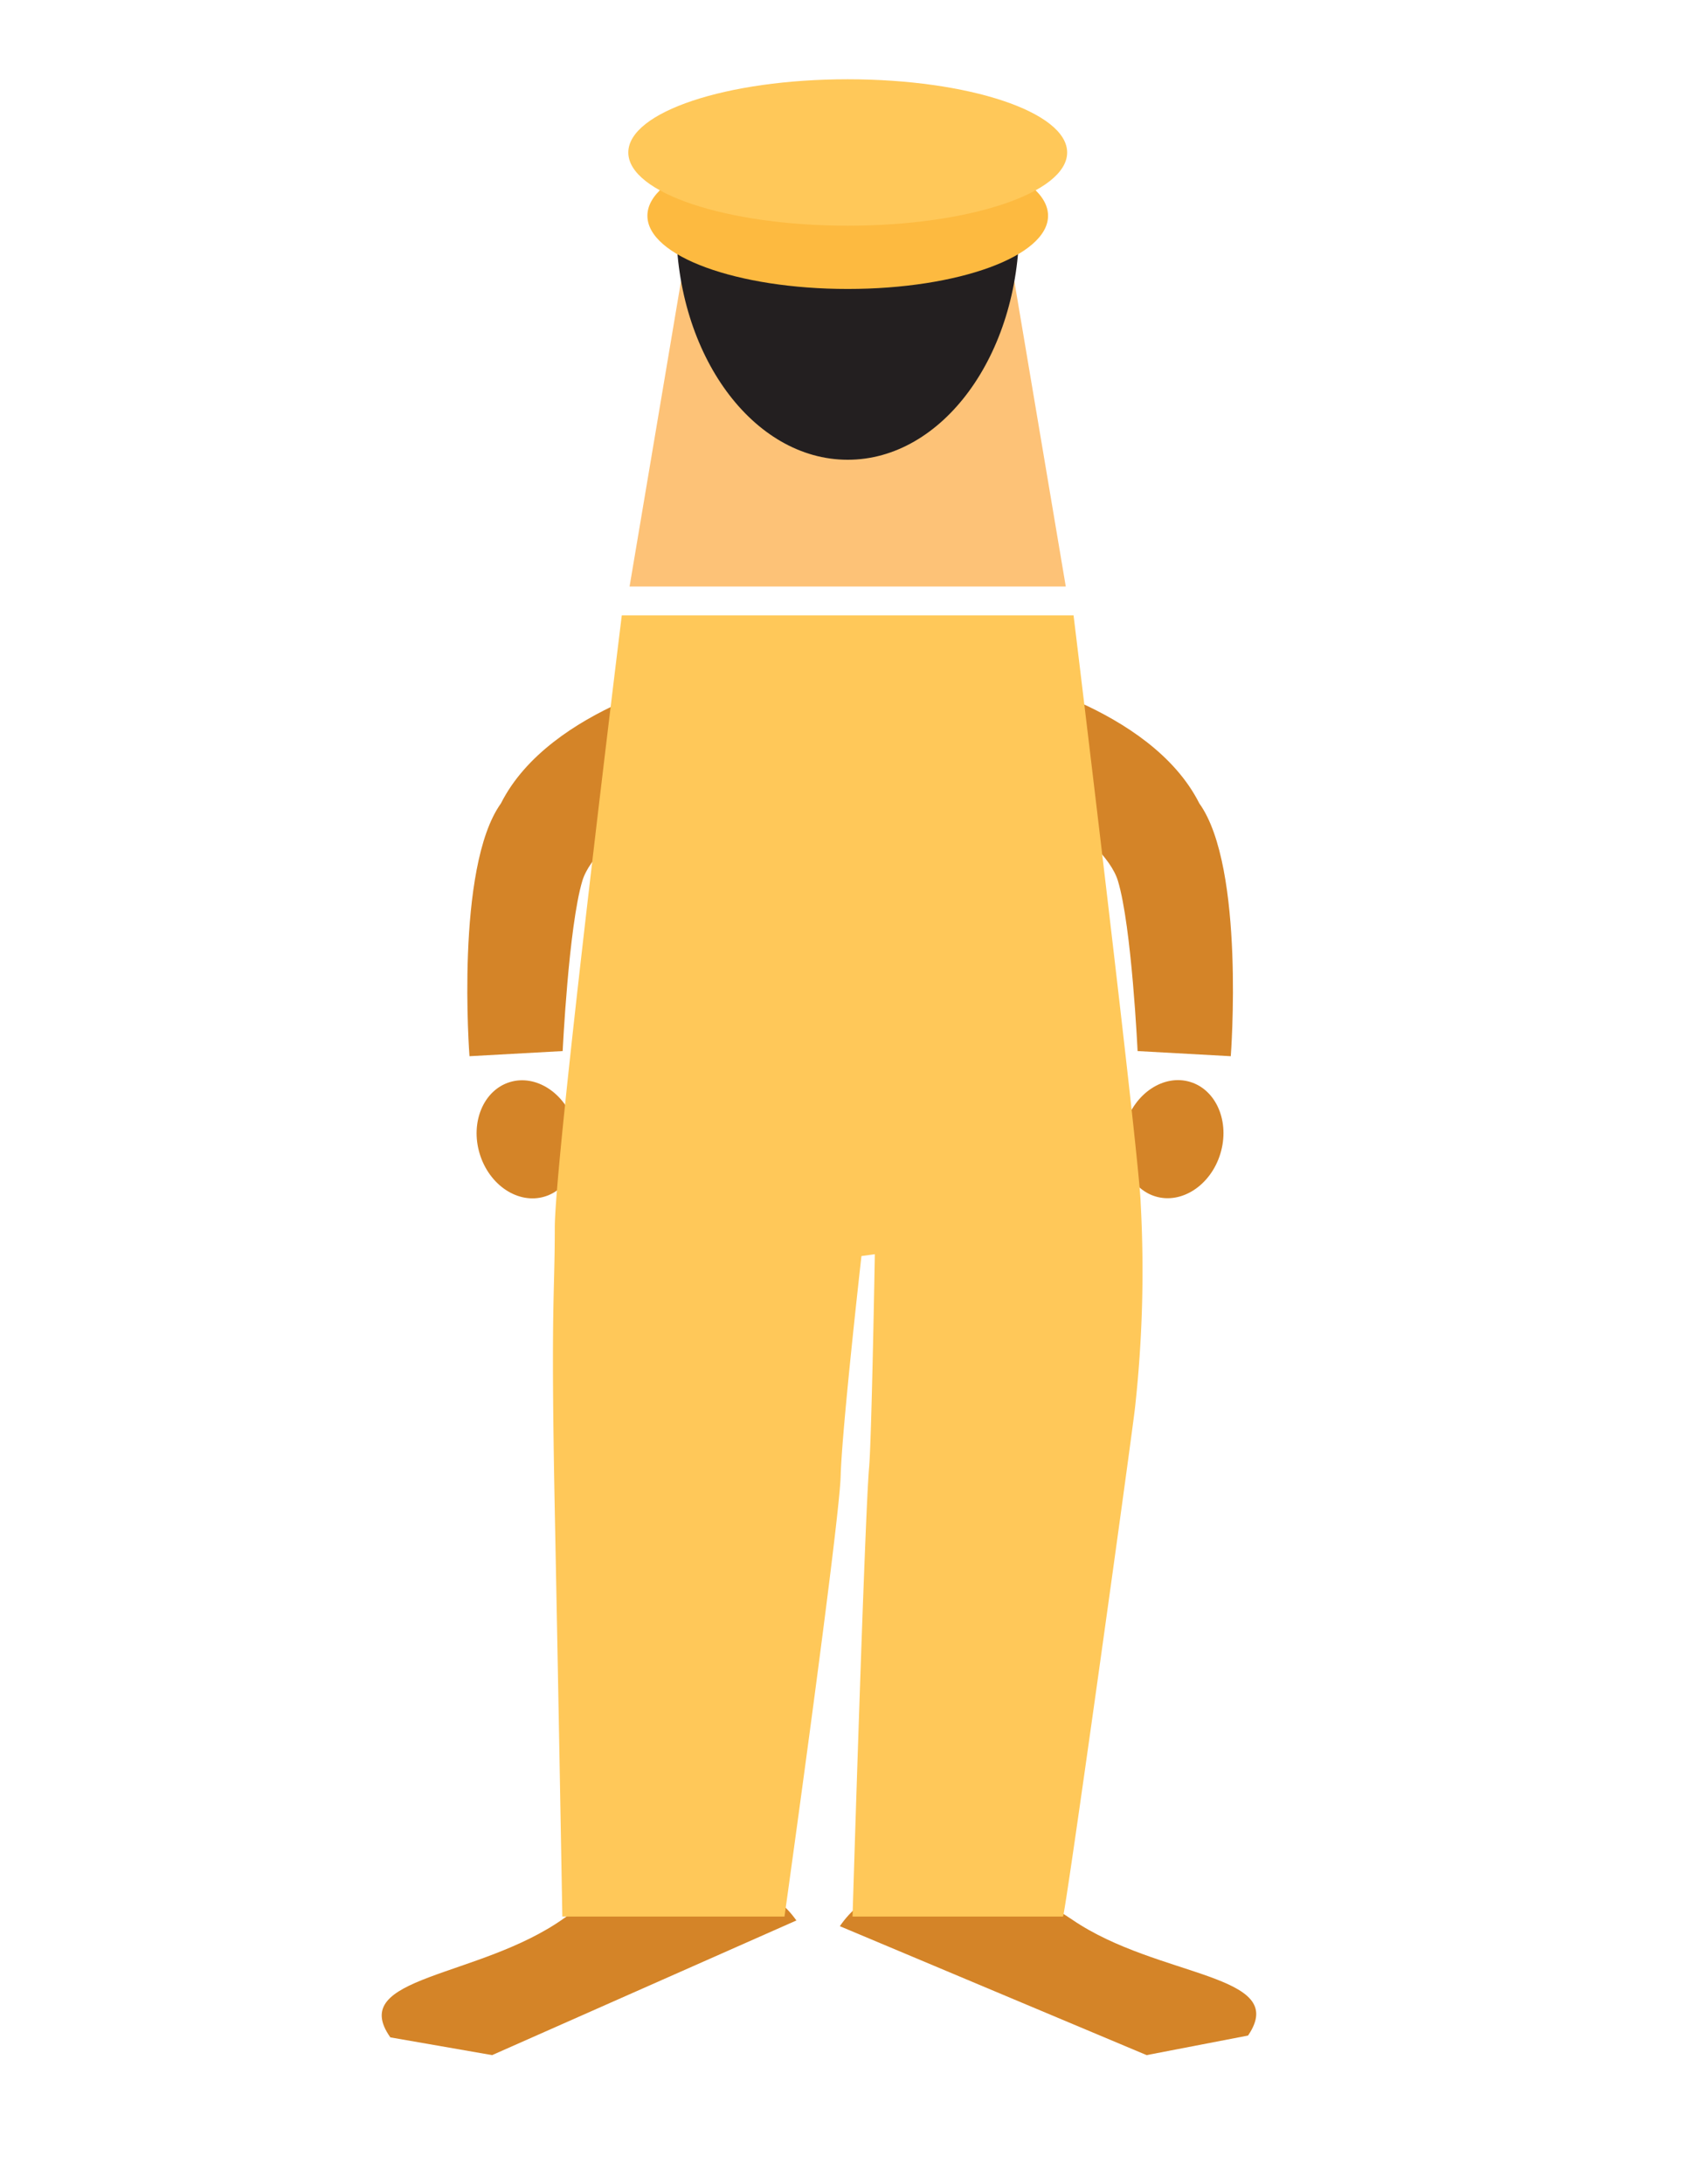 <svg id="sequence" xmlns="http://www.w3.org/2000/svg" viewBox="0 0 147.54 190.93"><defs><style>.cls-1{fill:#d48428;}.cls-2{fill:#fdc277;}.cls-3{fill:#ffc859;}.cls-4{fill:#231f20;}.cls-5{fill:#fdba40;}</style></defs><title>IdleBack</title><ellipse class="cls-1" cx="46.12" cy="99.59" rx="4.35" ry="5.23" transform="translate(-27.05 17.79) rotate(-16.96)"/><path class="cls-1" d="M61.58,58.93l-.35,8.93S52.13,73,50.93,77s-1.72,14.88-1.72,14.88l-8.15.45s-1.27-16.5,2.75-22.1C48.1,61.72,61.58,58.93,61.58,58.93Z"/><path class="cls-1" d="M87.12,58.93l.35,8.93S96.56,73,97.77,77s1.72,14.88,1.72,14.88l8.15.45s1.27-16.5-2.75-22.1C100.6,61.72,87.12,58.93,87.12,58.93Z"/><ellipse class="cls-1" cx="102.57" cy="99.59" rx="5.23" ry="4.35" transform="translate(-22.61 168.64) rotate(-73.04)"/><path class="cls-1" d="M69.65,167.88c-3.81-5.37-12.92-5.45-20.34-.18s-19,5-15.17,10.4l8.9,1.55Z"/><path class="cls-1" d="M73.45,168.38c3.72-5.44,12.82-5.69,20.34-.56s19.07,4.68,15.36,10.12l-8.87,1.71Z"/><polygon class="cls-2" points="93.21 51.27 55.06 51.27 60.32 20.06 87.95 20.06 93.21 51.27"/><path class="cls-3" d="M75.34,109.8s-1.7,15-1.82,19.25-4.91,38.49-4.91,38.49H49.18s-.29-16.83-.66-35.44c-.36-18.3,0-18.7,0-24.76s5.86-53.55,5.86-53.55H93.89s5.77,47.44,5.87,51.39a109.22,109.22,0,0,1-.5,17.92c-.38,3.25-6.16,44.84-6.3,44.44H74.56s1.07-35,1.45-39.28c.22-2.5.5-18.62.5-18.62Z"/><path class="cls-4" d="M89.14,19.72c0,11.31-6.72,20.47-15,20.47s-15-9.16-15-20.47"/><ellipse class="cls-5" cx="74.14" cy="18.86" rx="17.52" ry="6.4"/><ellipse class="cls-3" cx="74.14" cy="13.33" rx="19.19" ry="6.4"/></svg>
